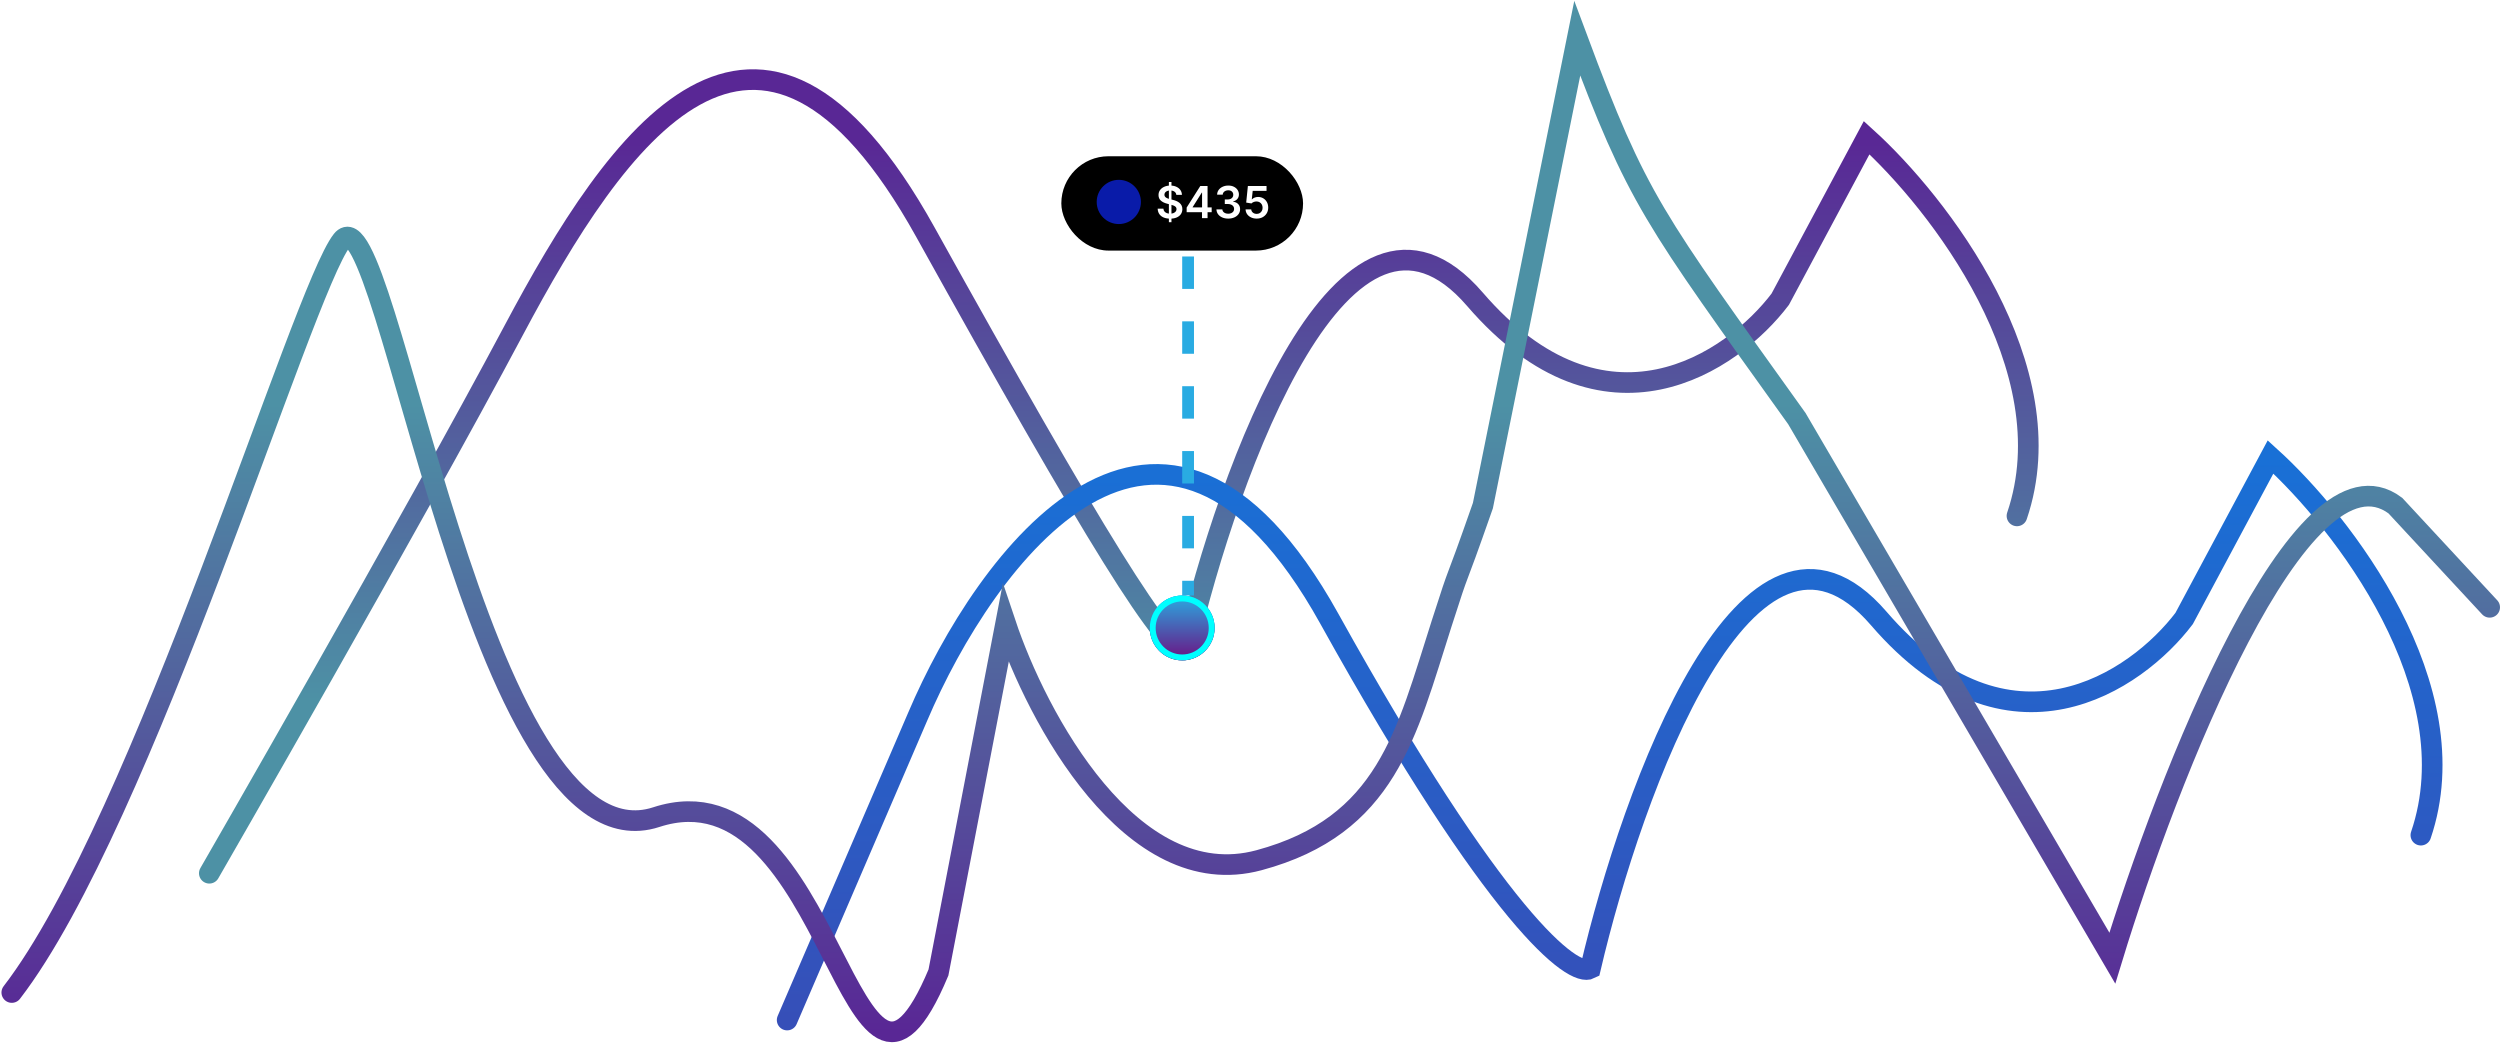 <svg width="848" height="354" viewBox="0 0 848 354" fill="none" xmlns="http://www.w3.org/2000/svg">
<g style="mix-blend-mode:hard-light" filter="url(#filter0_d_557_644)">
<path d="M71 292.205C71 292.205 139.588 173.223 174.294 107.964C209 42.705 257.019 -27.668 313.869 74.705C370.718 177.079 396.615 219.346 402.457 216.284C416.691 155.362 456.184 46.316 500.287 97.503C544.39 148.69 587.707 118.831 603.852 97.503L633.169 42.705C657.281 64.561 701.236 120.816 684.155 170.989" stroke="url(#paint0_linear_557_644)" stroke-width="7" stroke-linecap="round"/>
</g>
<g style="mix-blend-mode:hard-light" filter="url(#filter1_d_557_644)">
<path d="M267 342L311.294 239.056C334.132 185.315 394.019 103.424 450.869 205.798C507.718 308.171 533.615 327.641 539.457 324.579C553.691 263.657 593.184 154.611 637.287 205.798C681.39 256.984 724.707 227.125 740.852 205.798L770.169 151C794.281 172.856 838.236 229.11 821.155 279.284" stroke="url(#paint1_linear_557_644)" stroke-width="7" stroke-linecap="round"/>
</g>
<path d="M4 336.663C48.697 278.55 102.5 98.5 116 81.5C131.143 62.431 162.026 296.938 222.584 277.178C283.141 257.418 288.332 401.499 318.323 329.87L341.104 211.519C351.677 243.148 383.667 303.483 427.038 291.792C470.408 280.101 477 249 489 211.519C496.21 189 492 203 503 171.5L535 13C555.5 68 560.5 73.5 609.5 142L716.5 325C735.167 263.833 780.5 147.5 812.5 171.5L844.5 206" stroke="url(#paint2_linear_557_644)" stroke-width="7" stroke-linecap="round"/>
<g filter="url(#filter2_f_557_644)">
<circle cx="401" cy="213" r="11" fill="url(#paint3_linear_557_644)"/>
</g>
<g filter="url(#filter3_f_557_644)">
<circle cx="401" cy="213" r="11" fill="url(#paint4_linear_557_644)"/>
<circle cx="401" cy="213" r="10" stroke="#00FFFF" stroke-width="2"/>
</g>
<rect x="360" y="53" width="82" height="32" rx="16" fill="black"/>
<path d="M396.485 75.364V61.727H397.359V75.364H396.485ZM399.005 66.09C398.955 65.625 398.745 65.262 398.376 65.003C398.01 64.744 397.534 64.614 396.949 64.614C396.537 64.614 396.183 64.677 395.888 64.801C395.594 64.925 395.368 65.094 395.212 65.307C395.056 65.52 394.976 65.763 394.972 66.037C394.972 66.264 395.024 66.461 395.127 66.628C395.233 66.795 395.377 66.937 395.558 67.054C395.739 67.168 395.94 67.263 396.16 67.342C396.38 67.42 396.602 67.485 396.826 67.539L397.849 67.794C398.261 67.89 398.657 68.02 399.037 68.183C399.42 68.347 399.763 68.553 400.065 68.801C400.37 69.05 400.612 69.35 400.789 69.701C400.967 70.053 401.055 70.465 401.055 70.937C401.055 71.576 400.892 72.139 400.565 72.626C400.239 73.109 399.766 73.487 399.148 73.76C398.534 74.03 397.79 74.165 396.917 74.165C396.068 74.165 395.331 74.034 394.706 73.771C394.085 73.508 393.598 73.125 393.246 72.62C392.898 72.116 392.71 71.502 392.682 70.777H394.626C394.654 71.157 394.772 71.473 394.978 71.725C395.184 71.978 395.452 72.166 395.782 72.29C396.116 72.414 396.489 72.477 396.901 72.477C397.33 72.477 397.707 72.413 398.03 72.285C398.357 72.153 398.612 71.972 398.797 71.742C398.982 71.507 399.076 71.234 399.079 70.921C399.076 70.637 398.992 70.403 398.829 70.218C398.665 70.03 398.436 69.874 398.142 69.749C397.85 69.621 397.51 69.508 397.119 69.408L395.878 69.089C394.979 68.858 394.269 68.508 393.747 68.039C393.229 67.567 392.969 66.94 392.969 66.159C392.969 65.516 393.143 64.954 393.491 64.471C393.843 63.988 394.321 63.613 394.924 63.347C395.528 63.077 396.212 62.942 396.975 62.942C397.749 62.942 398.428 63.077 399.01 63.347C399.596 63.613 400.056 63.984 400.39 64.46C400.723 64.932 400.896 65.475 400.906 66.09H399.005ZM402.514 71.976V70.404L407.142 63.091H408.453V65.328H407.654L404.538 70.266V70.351H410.999V71.976H402.514ZM407.718 74V71.496L407.739 70.793V63.091H409.603V74H407.718ZM416.616 74.149C415.849 74.149 415.167 74.018 414.571 73.755C413.978 73.492 413.509 73.126 413.164 72.658C412.82 72.189 412.637 71.647 412.616 71.033H414.619C414.636 71.328 414.734 71.585 414.911 71.805C415.089 72.022 415.325 72.191 415.62 72.311C415.915 72.432 416.245 72.493 416.611 72.493C417.001 72.493 417.348 72.425 417.649 72.29C417.951 72.152 418.187 71.96 418.358 71.715C418.528 71.47 418.612 71.188 418.608 70.868C418.612 70.538 418.527 70.246 418.353 69.994C418.179 69.742 417.926 69.545 417.596 69.403C417.269 69.261 416.875 69.19 416.414 69.19H415.449V67.666H416.414C416.794 67.666 417.126 67.601 417.41 67.469C417.697 67.338 417.923 67.153 418.086 66.915C418.25 66.674 418.329 66.395 418.326 66.079C418.329 65.77 418.26 65.502 418.118 65.275C417.98 65.044 417.783 64.865 417.527 64.737C417.275 64.609 416.978 64.545 416.637 64.545C416.304 64.545 415.995 64.606 415.71 64.726C415.426 64.847 415.197 65.019 415.023 65.243C414.849 65.463 414.757 65.726 414.746 66.031H412.845C412.859 65.421 413.035 64.884 413.372 64.423C413.713 63.957 414.168 63.595 414.736 63.336C415.304 63.073 415.941 62.942 416.648 62.942C417.376 62.942 418.008 63.078 418.544 63.352C419.084 63.622 419.501 63.986 419.796 64.444C420.091 64.902 420.238 65.408 420.238 65.962C420.242 66.576 420.061 67.091 419.695 67.507C419.333 67.922 418.857 68.194 418.267 68.322V68.407C419.034 68.513 419.622 68.798 420.03 69.259C420.442 69.717 420.647 70.287 420.643 70.969C420.643 71.58 420.469 72.127 420.121 72.61C419.777 73.089 419.301 73.466 418.693 73.739C418.09 74.012 417.397 74.149 416.616 74.149ZM426.264 74.149C425.554 74.149 424.918 74.016 424.357 73.75C423.796 73.48 423.35 73.11 423.02 72.642C422.693 72.173 422.519 71.637 422.498 71.033H424.416C424.451 71.481 424.645 71.846 424.996 72.13C425.348 72.411 425.77 72.551 426.264 72.551C426.651 72.551 426.996 72.462 427.297 72.285C427.599 72.107 427.837 71.86 428.011 71.544C428.185 71.228 428.27 70.868 428.267 70.463C428.27 70.051 428.183 69.685 428.006 69.366C427.828 69.046 427.585 68.796 427.276 68.615C426.967 68.43 426.612 68.338 426.211 68.338C425.884 68.334 425.563 68.394 425.247 68.519C424.931 68.643 424.68 68.806 424.496 69.009L422.711 68.716L423.281 63.091H429.609V64.742H424.916L424.602 67.635H424.666C424.868 67.397 425.154 67.2 425.524 67.043C425.893 66.883 426.298 66.804 426.738 66.804C427.399 66.804 427.988 66.96 428.507 67.272C429.025 67.581 429.433 68.007 429.732 68.551C430.03 69.094 430.179 69.716 430.179 70.415C430.179 71.136 430.012 71.779 429.678 72.343C429.348 72.904 428.888 73.347 428.299 73.67C427.713 73.989 427.035 74.149 426.264 74.149Z" fill="white"/>
<circle cx="7.5" cy="7.5" r="7.5" transform="matrix(-1 0 0 1 387 61)" fill="#091BA9"/>
<line x1="403" y1="87" x2="403" y2="202" stroke="#29ABE2" stroke-width="4" stroke-dasharray="11 11"/>
<defs>
<filter id="filter0_d_557_644" x="63.499" y="19.5" width="632.002" height="284.206" filterUnits="userSpaceOnUse" color-interpolation-filters="sRGB">
<feFlood flood-opacity="0" result="BackgroundImageFix"/>
<feColorMatrix in="SourceAlpha" type="matrix" values="0 0 0 0 0 0 0 0 0 0 0 0 0 0 0 0 0 0 127 0" result="hardAlpha"/>
<feOffset dy="4"/>
<feGaussianBlur stdDeviation="2"/>
<feComposite in2="hardAlpha" operator="out"/>
<feColorMatrix type="matrix" values="0 0 0 0 0 0 0 0 0 0 0 0 0 0 0 0 0 0 0.25 0"/>
<feBlend mode="normal" in2="BackgroundImageFix" result="effect1_dropShadow_557_644"/>
<feBlend mode="normal" in="SourceGraphic" in2="effect1_dropShadow_557_644" result="shape"/>
</filter>
<filter id="filter1_d_557_644" x="259.499" y="145.396" width="573.002" height="208.105" filterUnits="userSpaceOnUse" color-interpolation-filters="sRGB">
<feFlood flood-opacity="0" result="BackgroundImageFix"/>
<feColorMatrix in="SourceAlpha" type="matrix" values="0 0 0 0 0 0 0 0 0 0 0 0 0 0 0 0 0 0 127 0" result="hardAlpha"/>
<feOffset dy="4"/>
<feGaussianBlur stdDeviation="2"/>
<feComposite in2="hardAlpha" operator="out"/>
<feColorMatrix type="matrix" values="0 0 0 0 0 0 0 0 0 0 0 0 0 0 0 0 0 0 0.25 0"/>
<feBlend mode="normal" in2="BackgroundImageFix" result="effect1_dropShadow_557_644"/>
<feBlend mode="normal" in="SourceGraphic" in2="effect1_dropShadow_557_644" result="shape"/>
</filter>
<filter id="filter2_f_557_644" x="380" y="192" width="42" height="42" filterUnits="userSpaceOnUse" color-interpolation-filters="sRGB">
<feFlood flood-opacity="0" result="BackgroundImageFix"/>
<feBlend mode="normal" in="SourceGraphic" in2="BackgroundImageFix" result="shape"/>
<feGaussianBlur stdDeviation="5" result="effect1_foregroundBlur_557_644"/>
</filter>
<filter id="filter3_f_557_644" x="380" y="192" width="42" height="42" filterUnits="userSpaceOnUse" color-interpolation-filters="sRGB">
<feFlood flood-opacity="0" result="BackgroundImageFix"/>
<feBlend mode="normal" in="SourceGraphic" in2="BackgroundImageFix" result="shape"/>
<feGaussianBlur stdDeviation="5" result="effect1_foregroundBlur_557_644"/>
</filter>
<linearGradient id="paint0_linear_557_644" x1="409" y1="42.705" x2="409" y2="233.705" gradientUnits="userSpaceOnUse">
<stop stop-color="#592795"/>
<stop offset="1" stop-color="#4D91A5"/>
</linearGradient>
<linearGradient id="paint1_linear_557_644" x1="546" y1="151" x2="546" y2="342" gradientUnits="userSpaceOnUse">
<stop stop-color="#1970D6"/>
<stop offset="1" stop-color="#364FB8"/>
</linearGradient>
<linearGradient id="paint2_linear_557_644" x1="244.5" y1="350" x2="244.5" y2="137" gradientUnits="userSpaceOnUse">
<stop stop-color="#592795"/>
<stop offset="1" stop-color="#4D91A5"/>
</linearGradient>
<linearGradient id="paint3_linear_557_644" x1="401" y1="202" x2="401" y2="224" gradientUnits="userSpaceOnUse">
<stop stop-color="#29ABE2"/>
<stop offset="1" stop-color="#611D8D"/>
</linearGradient>
<linearGradient id="paint4_linear_557_644" x1="401" y1="202" x2="401" y2="224" gradientUnits="userSpaceOnUse">
<stop stop-color="#29ABE2"/>
<stop offset="1" stop-color="#6C1182"/>
</linearGradient>
</defs>
</svg>

